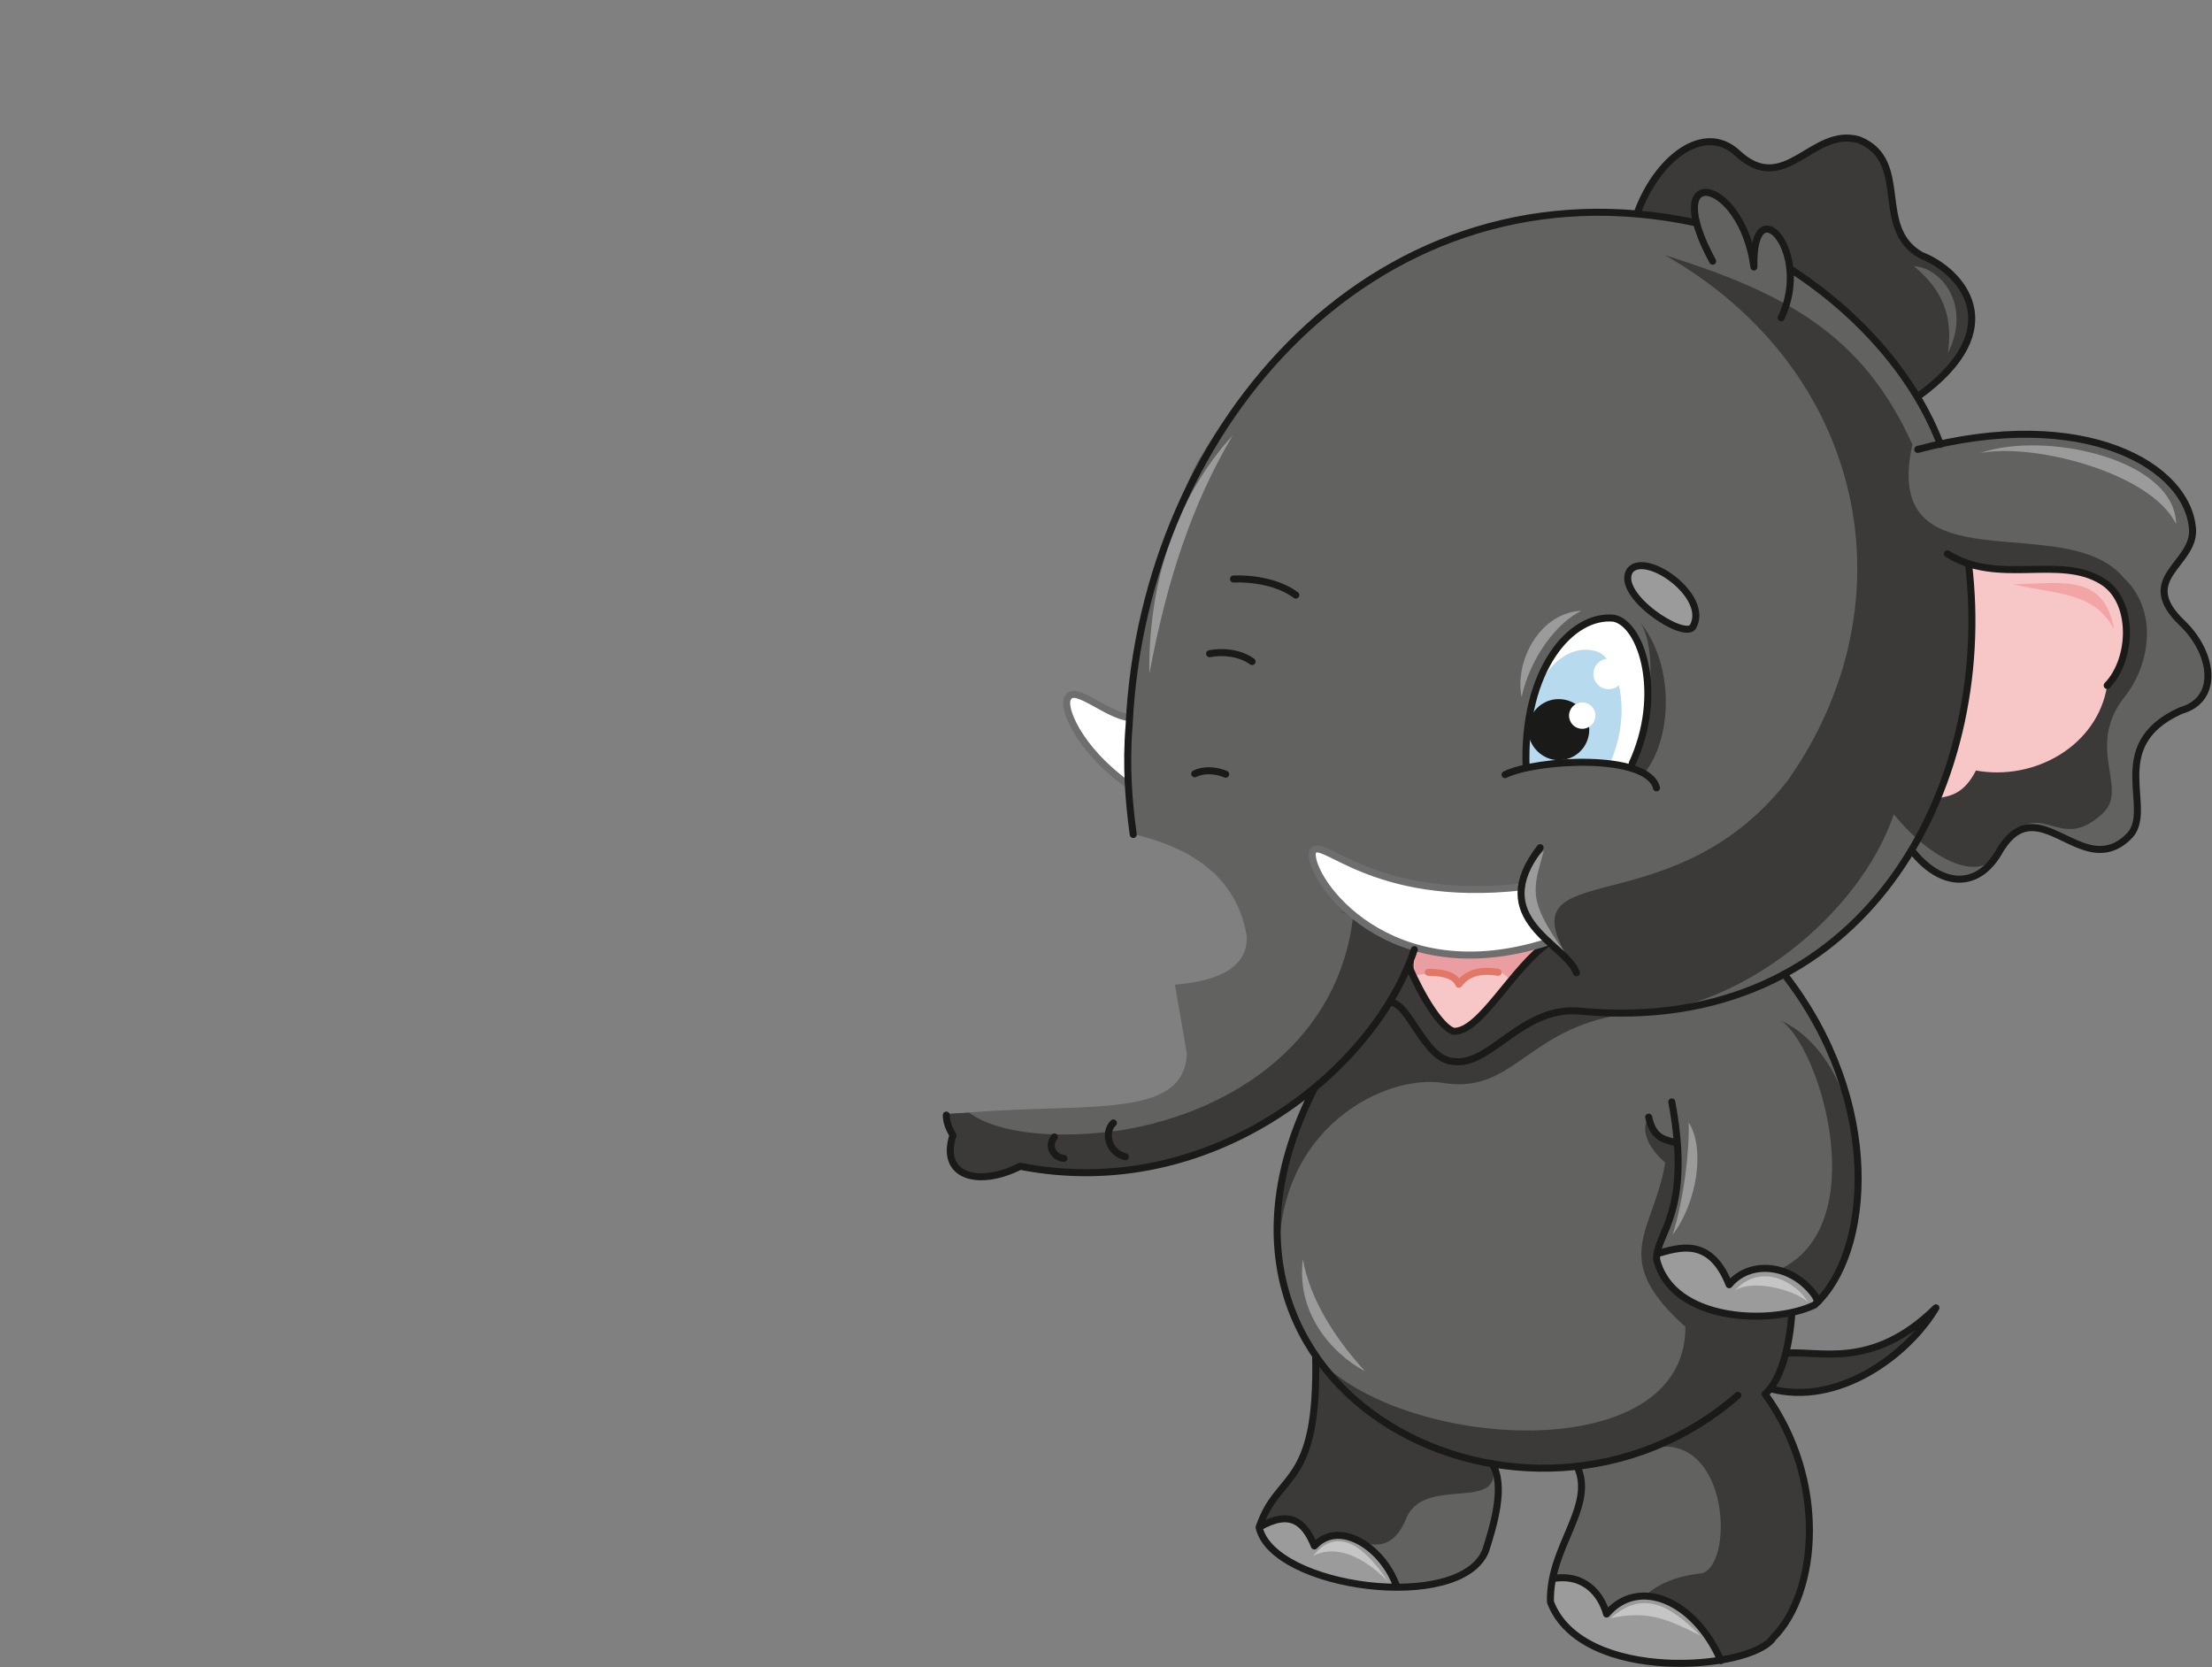 <?xml version="1.0" encoding="utf-8"?>
<!-- Generator: Adobe Illustrator 21.1.0, SVG Export Plug-In . SVG Version: 6.00 Build 0)  -->
<svg version="1.1" id="Layer_1" xmlns="http://www.w3.org/2000/svg" xmlns:xlink="http://www.w3.org/1999/xlink" x="0px" y="0px"
	 viewBox="0 0 536 404" style="enable-background:new 0 0 536 404;" xml:space="preserve">
<rect x="0" y="0" width="536" height="404" fill="#808080" stroke="none"/>
<style type="text/css">
	.st0{fill-rule:evenodd;clip-rule:evenodd;fill:#3B3A39;}
	.st1{fill-rule:evenodd;clip-rule:evenodd;fill:#626261;}
	.st2{fill-rule:evenodd;clip-rule:evenodd;fill:#F7C6C7;}
	.st3{fill-rule:evenodd;clip-rule:evenodd;fill:#EB9EA1;}
	.st4{fill-rule:evenodd;clip-rule:evenodd;fill:#FFFFFF;}
	.st5{fill:none;stroke:#6E6E6E;stroke-width:1.7;stroke-linecap:round;stroke-linejoin:round;stroke-miterlimit:22.926;}
	.st6{fill-rule:evenodd;clip-rule:evenodd;fill:#B7DAEF;}
	.st7{fill:none;stroke:#E37767;stroke-width:1.7;stroke-linecap:round;stroke-linejoin:round;stroke-miterlimit:22.926;}
	.st8{fill-rule:evenodd;clip-rule:evenodd;fill:#1A1A18;}
	.st9{fill-rule:evenodd;clip-rule:evenodd;fill:#9B9B9B;}
	.st10{fill:none;stroke:#1A1A18;stroke-width:1.7;stroke-linecap:round;stroke-linejoin:round;stroke-miterlimit:22.926;}
	.st11{fill-rule:evenodd;clip-rule:evenodd;fill:#F3A5A6;}
	.st12{fill-rule:evenodd;clip-rule:evenodd;fill:#C5C5C6;}
</style>
<path class="st0" d="M396.7,51.8l67.9,44.4c21.5-12.9,12.6-29.6,0.9-34.2c-10.4-3.1-3.9-24.9-15.1-28c-11.4-3.4-17.9,14-29.5,3.2
	C412.8,29.6,401.3,38.3,396.7,51.8z"/>
<path class="st1" d="M463.2,205.9c-8.4,12.8-18.2,24.3-31,30.1c22.1,29.9,23.5,62.8,7.4,80.2l-2.8,1.1l-2.7,0.7l-2.9,14.2l-3.6,5.7
	c15.1,22.1,13.2,46,2,59c-4.8,5.9-37.5,5.4-54-8.6c-0.9-14.9,11.6-23.9,6.4-33l-9.1,0.4l-11.5-1.1c3,5.9,2.2,5.4-1.9,22
	c-11.9,17.2-53.7,3.7-54.4-6.6c1.3-13.3,15.2-6.8,13.7-41.5c-16-24.5-8.7-47.7-0.5-64.8c-20.9,8.6-50.2,21.1-71,18.8
	c-11.7,6.7-19.3-0.1-16.3-7.5l-1.6-4.9c31.2-3.5,57.5,2.2,58.2-14.8l-2.9-16.7c11.9-1,17.7-4.9,17.4-11.8
	c-2-11.6-9.7-20.5-27.5-24.7l-1.2-12.1c-16.9-13.8-16.6-23.8-11.2-21.4l11.6,5.2c1.9-22.3,7.1-43,16.2-61.6
	c29.3-49.5,75.9-67.9,121.2-58.2c-2.7-11.3,10-10.6,13.7,10.5c0.1-9.8,5.4-13.8,8.7,0.3c16.5,9.5,28.9,23.5,36.5,42.6
	c40.3-7.1,61.5,7.1,61.2,20.9c0.2,8.4-13.7,11.7-2.6,22.4c7.5,7.1,9.4,18.6-0.3,21.3c-19,8.6-5.7,24.4-12.8,30.7
	c-11.2,10.6-21.6-12.1-30.9,3C479.4,215.6,470.4,215,463.2,205.9z"/>
<path class="st0" d="M403.5,281.7c-2.7,16.7-13.9,23,4.9,39.8c0.1,34.7-69.4,29.9-89.6,7.1c1.5,31.1-13.2,33.2-13.7,41.5
	c6.2-3.8,10.6-2.3,13.4,4.5l3.9-2.4l4.4,0.1c3.8,1.8,10.3,4.9,14-4.5c4.5-10.6,24.2-0.8,20.7-13.3c12.3,2.2,24.4,1.4,36.4-3
	c20.9-7.2,22.7,27.1,14.6,29.7c-13.1,1.4-17.2,8-20,15.5c12.3,9.3,32.1,6.1,37.3,0.1c9.1-10.3,14.1-32.8,0.6-55.5l-2.6-3.5l1.4-1.5
	c12.5,5,33-6.9,40.1-19.6c-14.2,14.2-26.2,11.2-36.8,10.4l1.9-9.1l6.5-2.8c14.9-18.5,11.7-57.9-9.3-67.9c9.8,6.9,22.3,50-0.6,60.4
	l-5.5,9.1l-23.9-12.9c2.4-4.2,6.3-16.3,4.9-26.7l-4.6-2l-2.3-4.4C396.9,274.2,400.5,279.2,403.5,281.7z M458.9,197.3
	c-8.3,24.6-37.8,47.8-63.2,48.2c-25.2,2.6-28.3,19.4-45.4,17c-14-2.7-41.6,10.5-40.3,43.7c-3.4-16.4,4.6-33.6,8.3-42.3
	c-24.1,18-47.8,24.2-71,18.8c-11.9,4.5-18.6,3.4-16.3-7.5l-1.8-5.3l5.6-0.3c7.5,5.5,22.4,6.3,36.7,4.3c28.3-4.6,53.2-22.5,56.4-52.1
	c-15.9-5.4,31.3,13,42.4,0.4l11.9,13.5c-20.8-30.8,21.7-8.9,51-46.6c30.5-43.2,19-99.5-29.8-127.3c29.1,9.2,47.9,19.1,60,45.9
	c-7.9,35.5,37.2,15.2,51.3,32.4c8.1,7.7,6.5,20.4,0.4,28.4c-10.2,12.5,1,22.5-5.6,28.6c-11.2,10.6-15.3-6.1-24.6,8.9
	C479.4,215.6,466,206.3,458.9,197.3z"/>
<polygon class="st2" points="373.4,228.9 345.8,227.9 342.7,230.1 342.5,236.4 348.7,247.3 352.1,249.9 355.9,248.6 358.7,246.1 "/>
<path class="st3" d="M373.4,228.9l-27.5-1l-3.1,2.2l-0.2,6.3c7.1-1.3,10.7-0.6,10.9,2.1c4.6-4.6,8.8-4.9,12.6-1L373.4,228.9z"/>
<path class="st2" d="M510.6,166.1c-2.3,14.6-17.6,23.2-31.8,20.6c-2.8,5.5-6,6.2-9.2,6.7c7.2-19.4,9.7-38.4,7.5-56.8
	c12.3,3.1,22.1-2.3,32.4,4.3C517.1,145.7,516.8,159.7,510.6,166.1z"/>
<path class="st0" d="M397.6,151c4.9,8.3,1.2,28.1-2.8,35.1l3.5,1.4C405.2,179.3,405.9,161.4,397.6,151z"/>
<path class="st4" d="M369.7,186.5c8.8-1.8,16.3-3.3,25.1-0.4c7.7-16.7,3.1-34.8-3.8-36.3C380.7,148.7,368.8,162.6,369.7,186.5z"/>
<path class="st4" d="M273.3,190.1l0.4-16.2c-5.5-0.6-13-7.8-14.8-5C257,170.9,261.3,181.5,273.3,190.1z"/>
<path class="st4" d="M375.4,228.3c-5-3.5-7.2-7.9-6.7-13.4c-36.7,4.1-48.9-13-50.7-8.4C317.1,213,336.4,240.9,375.4,228.3z"/>
<path class="st5" d="M273.7,173.9c-5.5-0.6-13-7.8-14.8-5c-1.9,2,2.4,12.6,14.4,21.2"/>
<path class="st6" d="M370.3,175l-0.6,11.2c5.2-0.9,12.8-2.7,20.3-1c6-13.1,1.8-26.4-3.6-27.5C379.6,156,372.1,162.5,370.3,175z"/>
<path class="st7" d="M363,235.6c-4.9-0.8-7.7,0.5-9.5,2.9c-0.8-1.9-3.2-2.9-7.4-2.9"/>
<path class="st8" d="M377.7,184.2c4.1,0,7.4-3.3,7.4-7.4c0-4.1-3.3-7.4-7.4-7.4c-4.1,0-7.4,3.3-7.4,7.4
	C370.3,180.8,373.7,184.2,377.7,184.2z"/>
<circle class="st4" cx="383.4" cy="173.4" r="3.2"/>
<circle class="st4" cx="389.8" cy="163.3" r="3.7"/>
<path class="st9" d="M376.3,382.5l-0.5,5.8c5.2,12.7,30.4,17.6,41.2,14.1c-2.9-5.4-15.2-24.4-27.7-11.3
	C387.9,386.3,383.9,380.9,376.3,382.5z M305.2,370.1c2.5,8.3,13.7,13.1,33.4,14.5c-3.3-10.5-15.3-15.1-20-10
	C315.3,366.4,310.2,367,305.2,370.1z M439.7,316.4c-19.2,6.2-37.1,1-38.1-12.6c9.4-4.1,14.2-0.4,17.5,7.5
	C427.2,302.2,439,310.5,439.7,316.4z"/>
<path class="st9" d="M410.2,151.9c-2.2,3.2-18.8-7.8-15.3-13.6C398.6,133.3,414.5,144.5,410.2,151.9z"/>
<path class="st10" d="M410.2,151.9c-2.2,3.2-18.8-7.8-15.3-13.6C398.6,133.3,414.5,144.5,410.2,151.9z"/>
<path class="st10" d="M395.5,185c7.7-16.7,2.4-33.7-4.4-35.2c-10.3-1.1-22.2,12.4-21.3,36.3 M364.7,187.7c7.5-3.7,34.5-5.3,36.7,3.2
	 M303.4,160.3c-3-2.2-7.3-2.5-10.3-1.9 M314,144.2c-4.1-3.1-10.5-4.1-15.1-3.9 M297,187.6c-2.3-1-5.4-1.2-7.5-0.1 M255.5,275.5
	c-1.9,2.4,0,5,2.3,5.2 M272.7,280.3c-4.3-1.1-5.2-6.1-2.9-8.2 M375.4,228.3c-8.9,6.1-16.7,21.9-23.2,21.6c-3.1-1-7.7-8.5-10.9-15.9"
	/>
<path class="st9" d="M527.3,127c-6-12.5-34.8-19.8-47.5-17.2C495.2,104.3,527.1,111.1,527.3,127z M409.2,272
	c0.2,7-1.2,18.7-3.9,27.2C411.3,291.3,413.2,278.2,409.2,272z M315.7,305.1c1.8,10.3,8.5,20,15.1,27.2
	C322.1,327.6,314.1,317.7,315.7,305.1z M368.7,168.9c2.2-9.9,8.8-18.2,14.5-20.9C372.9,148.5,367,160.4,368.7,168.9z M298.7,105.5
	c-9.9,16.7-16,35.3-20.2,57.8C278.2,141.1,285,120.5,298.7,105.5z M374.1,206.1c-2.5,9.2-4.2,11.7,4.8,24.3
	C368.3,221.9,364.2,215.6,374.1,206.1z"/>
<path class="st11" d="M512.3,152.5c-4.9-9-13.3-8.4-24.4-10.9C500,141.3,509.8,139,512.3,152.5z"/>
<path class="st5" d="M368.7,214.9c-36.7,4.1-48.9-13-50.7-8.4c-1,6.4,18.4,34.3,57.3,21.7"/>
<path class="st10" d="M338.5,384.6c-3.2-9.5-13.9-16.6-20-10c-2.3-5.6-5.7-9-13.4-4.5 M417,402.4c-6.3-14.6-19.9-20.4-27.7-11.3
	c-1.3-4.7-5.3-9.9-13-8.6 M382.1,355.2c4.7,9.8-6.8,19.6-6.4,33c7.6,20,49,16.5,54,8.6c10.8-10.8,13.2-38.1-2-59
	c3.5-3,5.9-10.5,6.5-19.8 M432.7,327.9c7.9-0.8,20.9,4.3,36.4-11c-6.8,11.5-23.8,24-40.1,19.6 M421.1,338.1
	c-50.7,44.4-140.2-0.3-102.7-74.2 M401.5,303.8c5.3-1.5,12.9-4.2,17.5,7.5c5.4-6.5,16.4-4.9,21.7,4 M432.3,236
	c24.3,31.1,21,67.9,7.4,80.2c-10.2,4.9-34.5,4.3-38.3-11.1c-0.1-6.3,8.7-11.3,3.7-38.1 M342.7,230.1c-9.6,29.2-49.3,61.6-95.5,52.5
	c-10.1,5.1-19.5,2.5-16.3-7.5c-1-1.8-1.6-3.2-1.6-4.9 M411,54c-76.3-16.4-134,48.3-137.4,121.8c-0.8,9.7-0.1,18.4,1,26.4
	 M464.7,96.1c23.1-16.6,10.5-30.5,0.9-34.2c-11.9-6.6-2.4-22.8-15.1-28c-11.4-3.4-17.9,14-29.5,3.2c-8.2-7.6-19.6,1.5-24.3,14.6
	 M431.6,77c7.7-16.1-7.1-32.1-6.6-12.3c-2.9-21.8-23.2-25.8-10-1.4 M477,136.6c6.5,54.1-25.4,115-94.2,108.4
	c-14-1.3-21.7,13.5-30.6,12.2c-7.1-0.3-10.9-14.8-15.5-14.3 M433.7,65.1c17.4,11.2,30.5,26.7,36.5,42.6 M464.7,108.9
	c40.4-10.8,65.8,4.1,66.6,19.6c0.2,8.4-13.7,11.7-2.6,22.4c7.5,7.1,9.4,18.6-0.3,21.3c-19,8.6-5.7,24.4-12.8,30.7
	c-11.2,10.6-21.6-12.1-30.9,3c-5.3,9.8-14.4,9.2-21.5,0.1 M361.5,354.6c3.5,5.3,0.3,15.4-1.5,21.1c-6,15.3-51.6,9.2-54.9-5.6
	c4.6-13.8,14.4-9.2,13.7-41.5 M406.4,277.1c-2.1-1.1-5.6-0.4-6.9-6.4 M471.9,134.2c12.3,7.8,27.2,0.1,37.6,6.7
	c7.7,4.8,7.3,18.8,1.1,25.2 M373.2,205.4c-13.4,17.3,6.3,23.3,8.8,30.3"/>
<path class="st1" d="M472,85.6c1.7-11.5-3.6-17.1-8.2-21.1C470.4,64.9,477.8,73.9,472,85.6z"/>
<path class="st12" d="M318.2,377c4.9-2.6,11.6-0.5,18.1,6.2C330.4,374.2,323.8,369.9,318.2,377z M412,396.3
	c-7.7-3.8-12.4-6.2-21.7-4.2C398.1,385.2,404.6,388.9,412,396.3z M438.1,315.5c-3-2.8-13.1-5.7-17.7-2.8
	C426.9,305.6,435.5,311,438.1,315.5z"/>
</svg>
